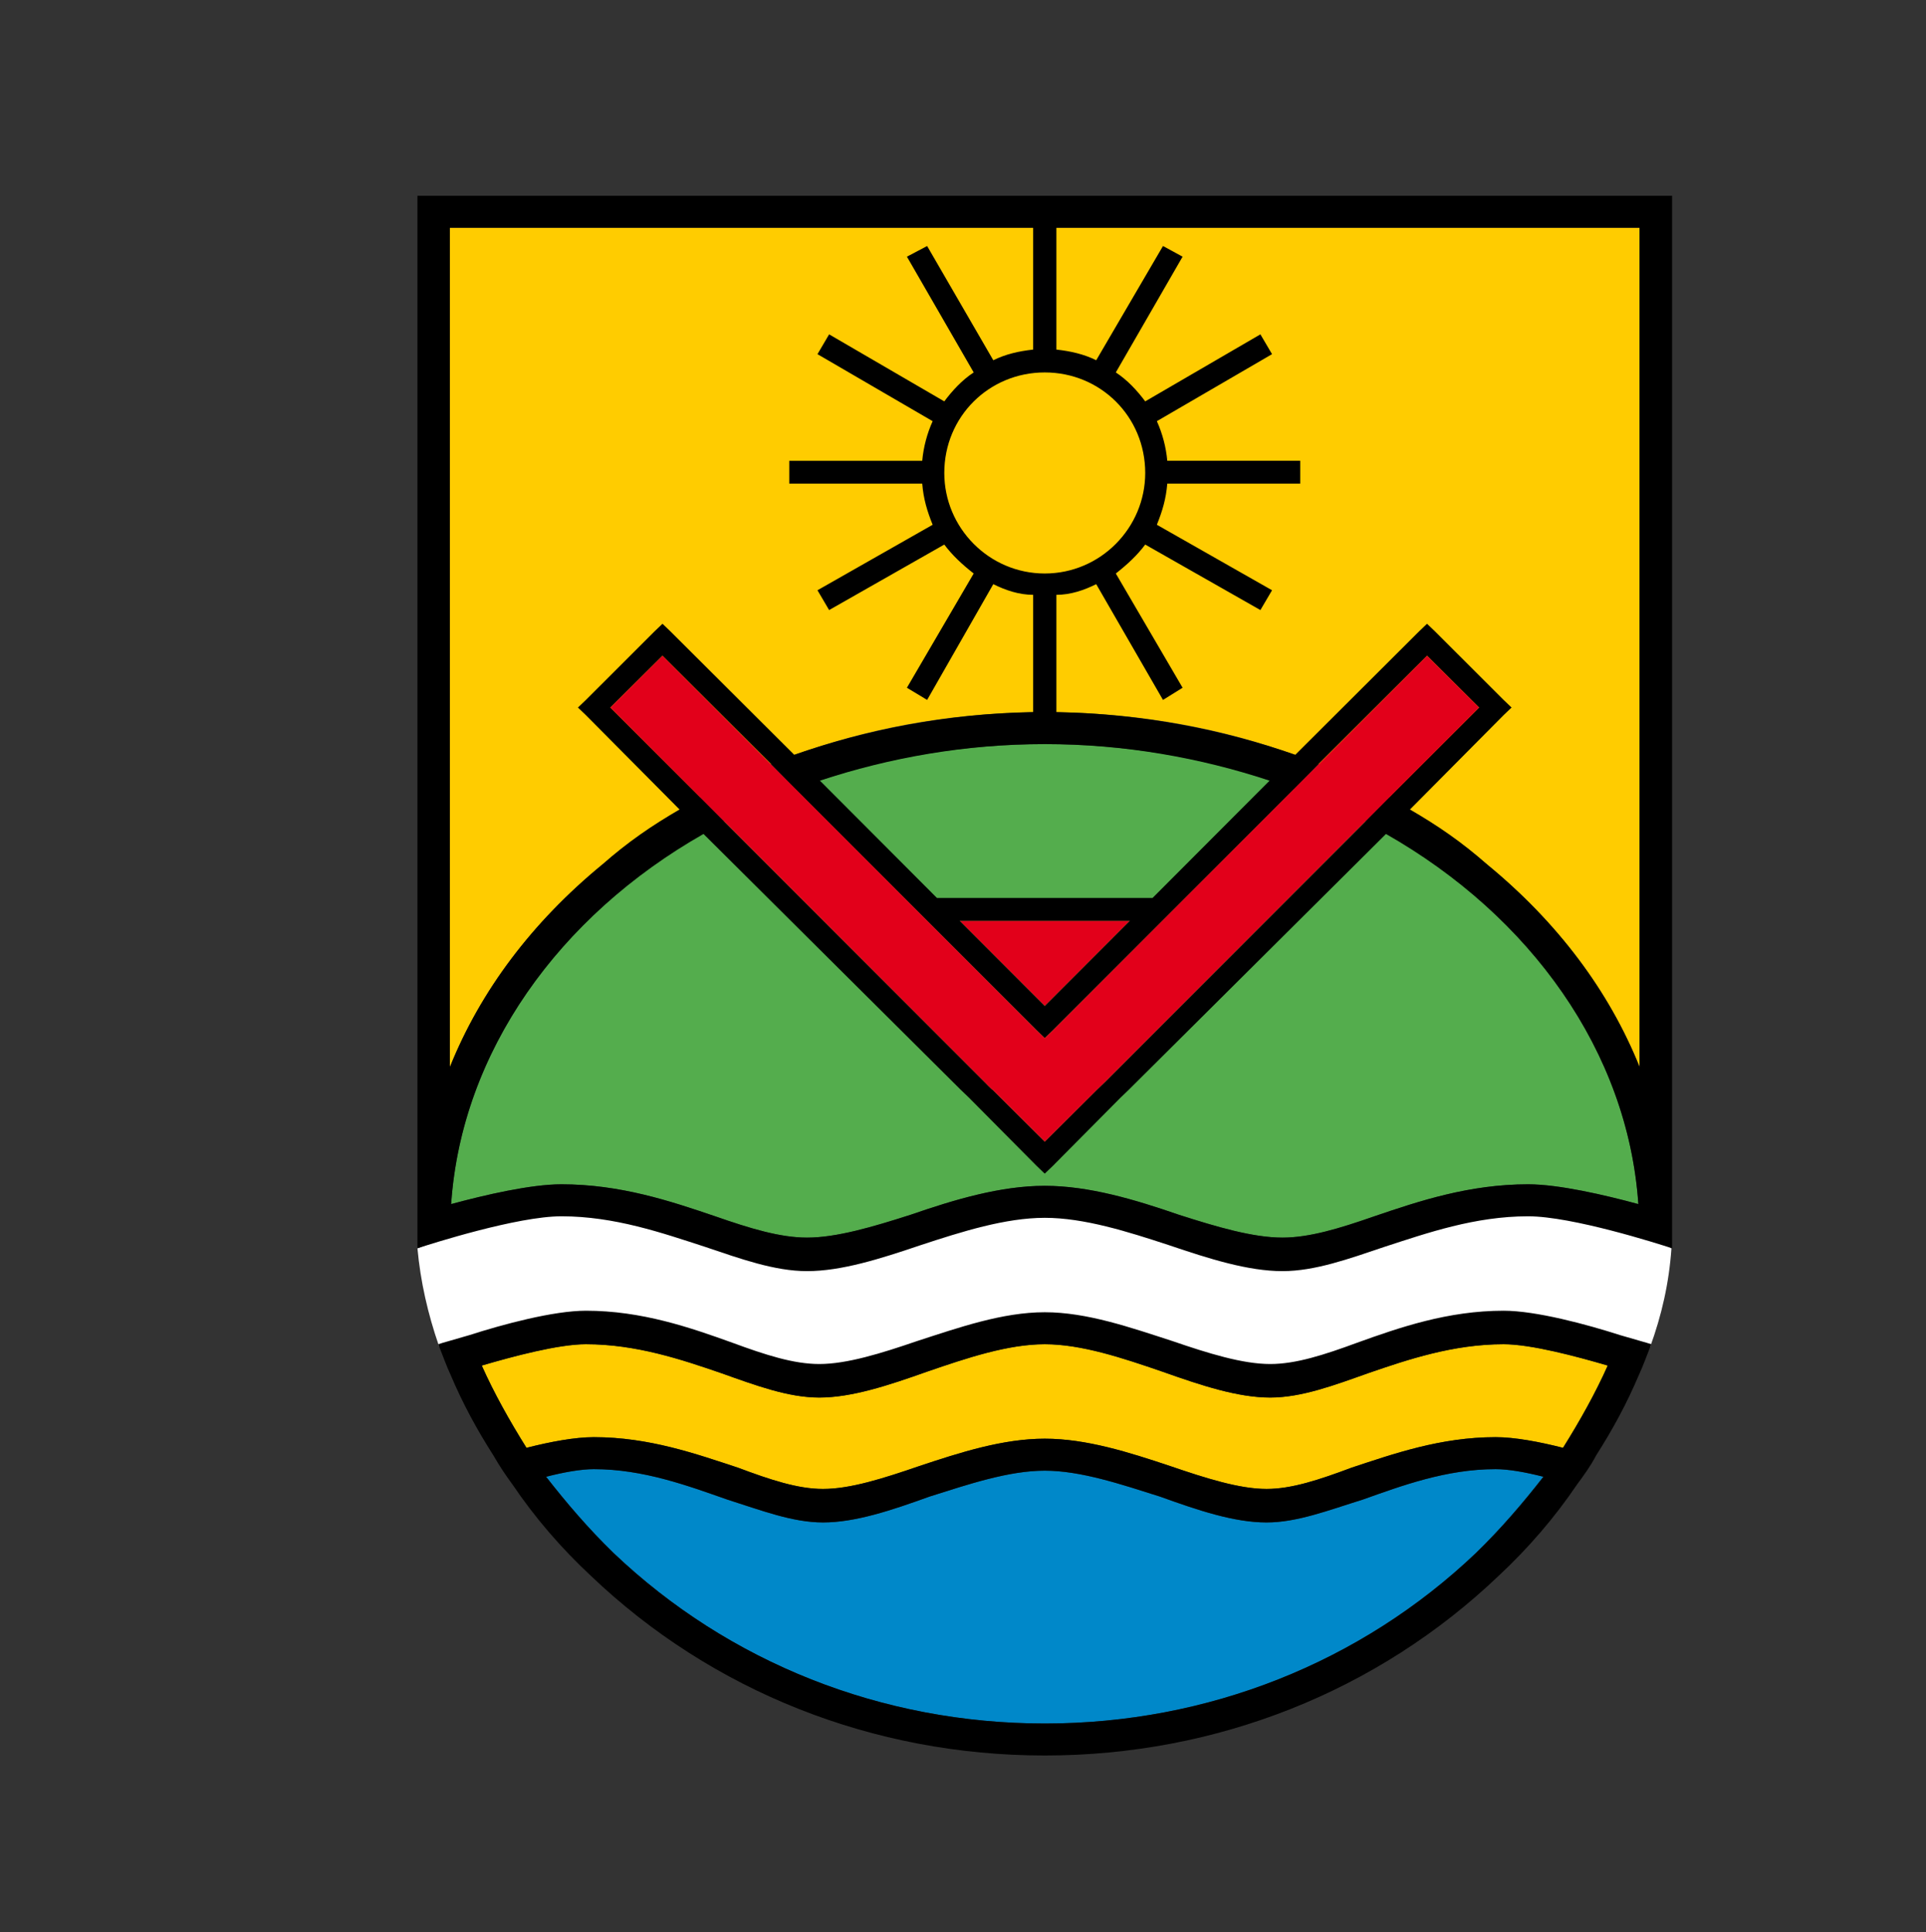 <?xml version="1.0" encoding="utf-8"?>
<!-- Generator: Adobe Illustrator 14.0.0, SVG Export Plug-In . SVG Version: 6.00 Build 43363)  -->
<!DOCTYPE svg PUBLIC "-//W3C//DTD SVG 1.1//EN" "http://www.w3.org/Graphics/SVG/1.1/DTD/svg11.dtd">
<svg version="1.1" id="Livello_1" xmlns="http://www.w3.org/2000/svg" xmlns:xlink="http://www.w3.org/1999/xlink" x="0px" y="0px"
	 width="297.638px" height="298.589px" viewBox="0 0 297.638 298.589" enable-background="new 0 0 297.638 298.589"
	 xml:space="preserve">
<rect x="0" y="0" width="297.638" height="298.589" fill="#333333" stroke="none"/>
<g>
	<g>
		<g>
			<path fill="#FFFFFF" d="M67.823,207.987c-1.704-4.943-2.84-9.888-3.313-15.066l20.165-7.533l17.987,3.296l20.354,5.649
				l20.922-5.885l17.798-2.59l14.675,2.59l17.04,4.473l13.539-0.706l18.177-5.179l14.579-1.884l8.71,2.118l9.846,5.65
				c-0.378,5.414-1.515,10.358-3.313,15.302l-8.047-2.354l-23.668-0.235l-19.408,6.592l-21.017-1.413l-23.289-4.708l-21.68,4.473
				l-15.621,2.354l-23.763-7.062l-15.81,0.706l-13.728,3.061L67.823,207.987"/>
			<path fill="#54AD4D" d="M110.52,187.978c5.396,1.883,10.035,3.295,14.201,3.295c4.544,0,10.13-1.647,16-3.53
				c6.816-2.354,13.917-4.474,20.733-4.474s13.916,2.119,20.732,4.474c5.87,1.883,11.455,3.53,16,3.53
				c4.166,0,8.805-1.412,14.201-3.295c6.91-2.354,14.674-4.944,23.762-4.944c4.734,0,11.834,1.648,17.041,3.061
				C250.444,146.545,210.303,115,161.453,115c-48.851,0-88.992,31.545-91.737,71.094c5.207-1.412,12.307-3.061,17.041-3.061
				C95.845,183.033,103.608,185.623,110.52,187.978"/>
			<path fill="#FFCC00" d="M161.453,35.196H69.527v55.557v74.154c4.733-11.771,12.686-22.364,23.573-31.31
				c18.271-15.302,42.507-23.541,68.353-23.541s50.081,8.239,68.353,23.541c10.888,8.945,18.84,19.539,23.573,31.31V90.753V35.196
				H161.453"/>
			<polyline fill="#E2001A" points="148.293,142.308 161.453,155.49 174.612,142.308 148.293,142.308 			"/>
			<path fill="#0088C9" d="M210.588,231.764c-5.303,1.647-10.131,3.531-14.863,3.531c-5.018,0-10.604-1.884-16.474-4.002
				c-5.964-1.884-12.212-4.002-17.798-4.002s-11.834,2.118-17.798,4.002c-5.87,2.118-11.456,4.002-16.473,4.002
				c-4.733,0-9.562-1.884-14.769-3.531c-6.059-2.119-12.97-4.708-20.639-4.708c-1.988,0-4.639,0.471-7.384,1.177
				c3.124,4.002,6.532,8.004,10.414,11.771c17.798,16.949,41.466,26.366,66.649,26.366c25.182,0,48.85-9.417,66.648-26.366
				c3.881-3.767,7.289-7.769,10.414-11.771c-2.746-0.706-5.396-1.177-7.385-1.177C223.463,227.056,216.552,229.645,210.588,231.764"
				/>
			<path fill="#FFCC00" d="M211.439,212.225c-5.302,1.883-10.319,3.767-15.147,3.767c-5.018,0-10.698-1.884-16.662-4.002
				c-6.153-2.119-12.497-4.237-18.177-4.237c-5.681,0-12.023,2.118-18.177,4.237c-5.964,2.118-11.645,4.002-16.662,4.002
				c-4.828,0-9.846-1.884-15.147-3.767c-6.154-2.119-13.159-4.473-20.922-4.473c-4.26,0-11.266,1.883-16.094,3.296
				c1.894,4.237,4.26,8.475,6.911,12.712c3.692-0.941,7.479-1.648,10.414-1.648c8.521,0,15.811,2.59,22.248,4.709
				c5.018,1.883,9.278,3.295,13.159,3.295c4.26,0,9.373-1.647,14.864-3.53c6.343-2.119,12.97-4.238,19.408-4.238
				s13.064,2.119,19.407,4.238c5.491,1.883,10.698,3.53,14.864,3.53c3.881,0,8.141-1.412,13.158-3.295
				c6.438-2.119,13.729-4.709,22.248-4.709c2.936,0,6.723,0.707,10.414,1.648c2.65-4.237,5.018-8.475,6.911-12.712
				c-4.828-1.413-11.834-3.296-16.095-3.296C224.599,207.752,217.594,210.105,211.439,212.225"/>
			<path d="M250.35,206.339c-5.112-1.647-12.971-3.767-17.988-3.767c-8.615,0-16.094,2.59-22.626,4.944
				c-5.112,1.883-9.468,3.295-13.443,3.295c-4.261,0-9.562-1.647-15.053-3.53c-6.532-2.119-13.254-4.474-19.786-4.474
				c-6.533,0-13.254,2.354-19.787,4.474c-5.491,1.883-10.792,3.53-15.053,3.53c-3.976,0-8.331-1.412-13.443-3.295
				c-6.532-2.354-14.011-4.944-22.626-4.944c-5.018,0-12.875,2.119-17.988,3.767c-2.367,0.707-4.166,1.178-4.828,1.413
				c0.663,1.647,1.23,3.296,1.894,4.708c1.893,4.473,4.071,8.475,6.627,12.477c0.947,1.648,1.894,3.061,2.935,4.473
				c3.503,5.18,7.574,9.888,12.118,14.125c18.745,17.891,43.644,27.778,70.152,27.778c26.508,0,51.406-9.888,70.151-27.778
				c4.544-4.237,8.615-8.945,12.118-14.125c1.041-1.412,2.082-2.824,2.935-4.473c2.556-4.002,4.733-8.004,6.627-12.477
				c0.663-1.412,1.231-3.061,1.894-4.708C254.516,207.517,252.717,207.046,250.35,206.339z M228.102,240.003
				c-17.799,16.949-41.467,26.366-66.648,26.366c-25.183,0-48.851-9.417-66.649-26.366c-3.882-3.767-7.29-7.769-10.414-11.771
				c2.746-0.706,5.396-1.177,7.384-1.177c7.668,0,14.58,2.589,20.639,4.708c5.207,1.647,10.035,3.531,14.769,3.531
				c5.018,0,10.604-1.884,16.473-4.002c5.964-1.884,12.212-4.002,17.798-4.002s11.834,2.118,17.798,4.002
				c5.87,2.118,11.456,4.002,16.474,4.002c4.732,0,9.561-1.884,14.863-3.531c5.964-2.119,12.875-4.708,20.543-4.708
				c1.988,0,4.639,0.471,7.385,1.177C235.391,232.234,231.982,236.236,228.102,240.003z M241.545,223.76
				c-3.691-0.941-7.479-1.648-10.414-1.648c-8.52,0-15.811,2.59-22.248,4.709c-5.018,1.883-9.277,3.295-13.158,3.295
				c-4.166,0-9.373-1.647-14.864-3.53c-6.343-2.119-12.97-4.238-19.407-4.238s-13.065,2.119-19.408,4.238
				c-5.491,1.883-10.604,3.53-14.864,3.53c-3.881,0-8.142-1.412-13.159-3.295c-6.438-2.119-13.728-4.709-22.248-4.709
				c-2.935,0-6.722,0.707-10.414,1.648c-2.651-4.237-5.018-8.475-6.911-12.712c4.828-1.413,11.834-3.296,16.094-3.296
				c7.763,0,14.769,2.354,20.922,4.473c5.302,1.883,10.319,3.767,15.147,3.767c5.018,0,10.698-1.884,16.662-4.002
				c6.154-2.119,12.497-4.237,18.177-4.237c5.68,0,12.023,2.118,18.177,4.237c5.964,2.118,11.645,4.002,16.662,4.002
				c4.828,0,9.846-1.884,15.147-3.767c6.154-2.119,13.159-4.473,20.922-4.473c4.261,0,11.267,1.883,16.095,3.296
				C246.562,215.285,244.195,219.522,241.545,223.76"/>
			<path d="M255.936,30.252h-94.482H66.971h-2.461v2.589v57.911v96.989v3.06v2.119c2.177-0.706,15.431-4.943,22.248-4.943
				c8.237,0,15.621,2.589,22.153,4.708c5.585,1.883,10.792,3.767,15.81,3.767c5.302,0,11.266-1.884,17.514-4.002
				c6.438-2.119,13.16-4.237,19.219-4.237s12.78,2.118,19.219,4.237c6.248,2.118,12.212,4.002,17.514,4.002
				c5.018,0,10.225-1.884,15.811-3.767c6.531-2.119,13.916-4.708,22.152-4.708c6.816,0,20.07,4.237,22.248,4.943v-2.119v-3.06
				V90.753V32.842v-2.589H255.936z M176.979,73.097c0,8.475-6.91,15.537-15.525,15.537s-15.526-7.062-15.526-15.537
				c0-8.71,6.911-15.537,15.526-15.537S176.979,64.387,176.979,73.097z M210.967,127.006l-40.236,40.255l-1.23,1.178l-8.047,8.004
				l-8.047-8.004c-0.096,0-1.231-1.178-1.231-1.178l-40.235-40.255l-3.692-3.767l-13.917-13.889l8.047-8.004l16.757,16.714
				l3.881,4.002l37.207,37.194l1.23,1.178l1.23-1.178l37.206-37.194l3.882-4.002l16.756-16.714l8.048,8.004l-13.917,13.889
				L210.967,127.006z M148.293,142.308h26.319l-13.159,13.183L148.293,142.308z M178.115,138.776h-33.325l-18.082-18.126
				c10.698-3.531,22.437-5.65,34.745-5.65c12.307,0,24.047,2.119,34.744,5.65L178.115,138.776z M69.527,90.753V35.196h90.127v18.833
				c-2.178,0.236-4.26,0.707-6.154,1.648l-10.224-17.656l-3.124,1.648l10.319,17.891c-1.798,1.177-3.313,2.825-4.544,4.473
				l-17.798-10.358l-1.799,3.061l17.798,10.358c-0.852,1.883-1.42,4.002-1.609,6.121h-20.544v3.531h20.544
				c0.189,2.354,0.757,4.237,1.609,6.356L126.33,91.224l1.799,3.061l17.798-10.123c1.23,1.648,2.746,3.061,4.544,4.473
				l-10.319,17.656l3.124,1.883L153.5,90.282c1.895,0.941,3.977,1.647,6.154,1.647v18.127c-12.875,0.235-25.372,2.589-36.922,6.591
				L103.608,97.58l-1.23-1.177l-1.231,1.177l-10.603,10.593l-1.231,1.177l1.231,1.177l14.485,14.596
				c-4.166,2.354-8.237,5.179-11.929,8.475c-10.887,8.945-18.84,19.539-23.573,31.31V90.753z M236.148,183.033
				c-9.088,0-16.852,2.59-23.762,4.944c-5.396,1.883-10.035,3.295-14.201,3.295c-4.545,0-10.13-1.647-16-3.53
				c-6.816-2.354-13.916-4.474-20.732-4.474s-13.917,2.119-20.733,4.474c-5.87,1.883-11.455,3.53-16,3.53
				c-4.166,0-8.804-1.412-14.201-3.295c-6.911-2.354-14.674-4.944-23.763-4.944c-4.733,0-11.834,1.648-17.041,3.061
				c1.609-23.541,16.662-44.492,39.004-57.205l39.762,39.549l1.23,1.177l10.51,10.594l1.23,1.177l1.23-1.177l10.508-10.594
				l1.231-1.177l39.763-39.549c22.342,12.712,37.395,33.664,39.004,57.205C247.982,184.682,240.883,183.033,236.148,183.033z
				 M253.379,90.753v74.154c-4.733-11.771-12.686-22.364-23.573-31.31c-3.692-3.296-7.763-6.121-11.929-8.475l14.484-14.596
				l1.231-1.177l-1.231-1.177L221.759,97.58l-1.231-1.177l-1.23,1.177l-19.123,19.068c-11.551-4.002-24.047-6.356-36.922-6.591
				V91.93c2.178,0,4.26-0.706,6.153-1.647l10.319,17.891l3.029-1.883l-10.319-17.656c1.799-1.413,3.313-2.825,4.544-4.473
				l17.799,10.123l1.799-3.061l-17.799-10.123c0.853-2.119,1.42-4.002,1.609-6.356h20.544v-3.531h-20.544
				c-0.189-2.119-0.757-4.237-1.609-6.121l17.799-10.358l-1.799-3.061l-17.799,10.358c-1.23-1.648-2.745-3.295-4.544-4.473
				l10.319-17.891l-3.029-1.648l-10.319,17.656c-1.894-0.941-3.976-1.412-6.153-1.648V35.196h90.127V90.753"/>
			<path fill="#E2001A" d="M162.684,159.257l-1.23,1.178l-1.23-1.178l-57.845-57.911l-8.047,8.004l57.844,57.91
				c0,0,1.136,1.178,1.231,1.178l8.047,8.004l8.047-8.004l1.23-1.178l57.845-57.91l-8.048-8.004L162.684,159.257"/>
			<polyline fill="none" points="64.509,30.252 64.509,271.312 258.396,271.312 258.396,30.252 			"/>
		</g>
	</g>
</g>
</svg>
